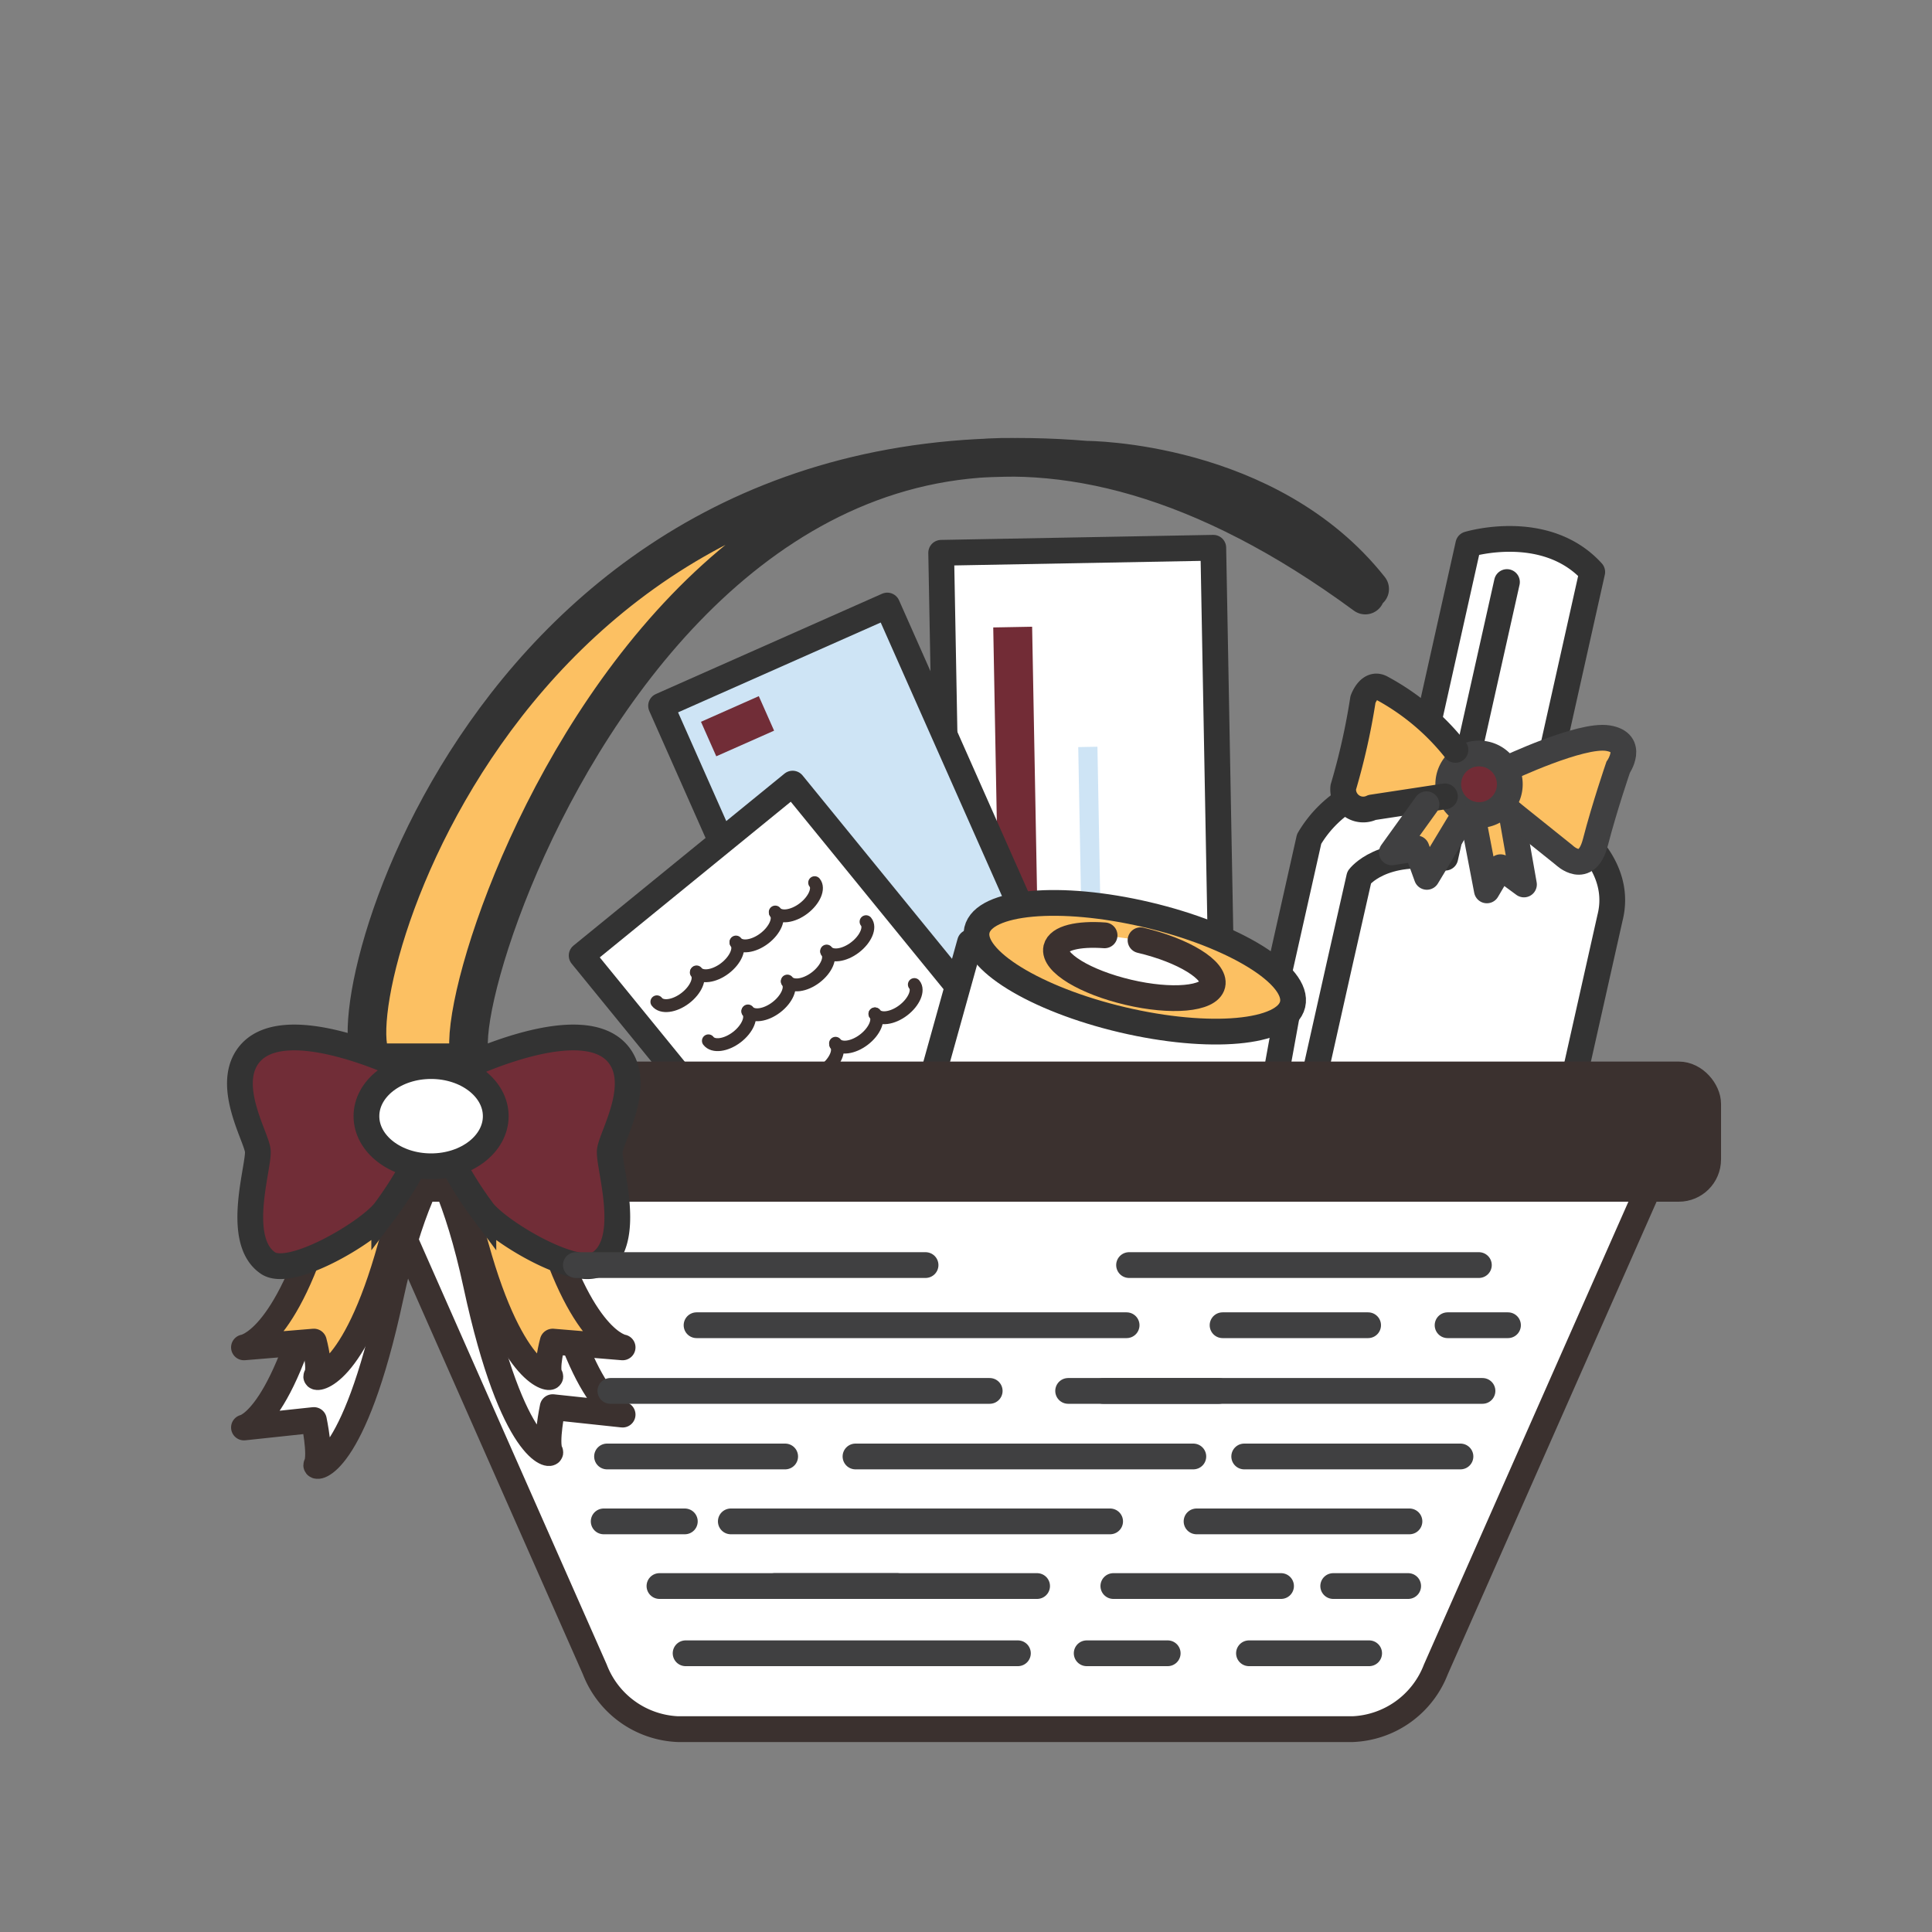 <svg xmlns="http://www.w3.org/2000/svg" viewBox="0 0 150 150"><rect x="0" y="0" width="150" height="150" fill="#808080" stroke="none"/><defs><style>.cls-1,.cls-10,.cls-14,.cls-3,.cls-7,.cls-8{fill:none;}.cls-16,.cls-17,.cls-19,.cls-2,.cls-22,.cls-5{fill:#fff;}.cls-12,.cls-15,.cls-2,.cls-21,.cls-22,.cls-3,.cls-9{stroke:#333;}.cls-12,.cls-14,.cls-15,.cls-16,.cls-2,.cls-3,.cls-7,.cls-9{stroke-linecap:round;}.cls-12,.cls-15,.cls-16,.cls-19,.cls-2,.cls-20,.cls-3,.cls-7,.cls-9{stroke-linejoin:round;}.cls-10,.cls-12,.cls-15,.cls-16,.cls-17,.cls-18,.cls-19,.cls-2,.cls-20,.cls-21,.cls-22,.cls-3,.cls-7,.cls-8{stroke-width:2px;}.cls-15,.cls-20,.cls-4,.cls-9{fill:#fcc062;}.cls-6{fill:#722c36;}.cls-7,.cls-8{stroke:#404041;}.cls-10,.cls-14,.cls-17,.cls-18,.cls-21,.cls-22,.cls-8{stroke-miterlimit:10;}.cls-9{stroke-width:3px;}.cls-10{stroke:#fcc062;}.cls-11,.cls-12{fill:#cee4f5;}.cls-13,.cls-21{fill:#712d37;}.cls-14,.cls-16,.cls-17,.cls-18,.cls-19,.cls-20{stroke:#3b312f;}.cls-18{fill:#3b312f;}</style></defs><title>Service 3</title><g id="Layer_2" data-name="Layer 2"><g id="Services_Icon" data-name="Services Icon"><rect class="cls-1" width="150" height="150"/><path class="cls-2" d="M93.64,100.76l8-35.62a9.13,9.13,0,0,1,8.25-4.49L114,42.26s6-1.83,9.62,2.15l-4.08,18.24s6.8,3.32,5.46,8.61L117.2,106S105.71,109.49,93.64,100.76Z"/><path class="cls-3" d="M117,45.19l-4.79,21.4c-4.95-.81-6.68,1.52-6.68,1.52L104,74.87,98.37,100"/><polyline class="cls-4" points="112.03 61.39 108.74 66.62 111.1 67.53 113.63 62.59"/><path class="cls-4" d="M112.09,61.44l-5.79,1.19c-.72.2-1.82-.59-1.58-1.29l1.89-7.9,6.45,4.94"/><path class="cls-4" d="M117.47,59.92,124,57.45c.72-.2,1.82.59,1.58,1.29L122.7,66.9l-6.1-4.38"/><path class="cls-5" d="M114.31,63.24a2.39,2.39,0,0,0,2.29-.72l.73.59,1,5.56-1.83-1.33-1,1.8-.94-4.9,1.15,4.27.74-1.39,1.53.55-1.06-4.76-2.48.75Z"/><polygon class="cls-4" points="114.5 64.23 114.35 63.66 114.39 63.65 114.5 64.23"/><polygon class="cls-4" points="117.93 67.66 116.4 67.11 115.66 68.5 114.5 64.23 114.39 63.65 116.87 62.9 117.93 67.66"/><circle class="cls-6" cx="114.94" cy="60.97" r="1.96" transform="translate(30.33 159.81) rotate(-77.38)"/><path class="cls-5" d="M116.91,59.71a2.39,2.39,0,1,1-1.55-1.15A2.38,2.38,0,0,1,116.91,59.71Zm-.06,1.68a2,2,0,1,0-2.34,1.48A2,2,0,0,0,116.85,61.39Z"/><path class="cls-7" d="M116.91,59.71a2.39,2.39,0,1,1-1.55-1.15A2.38,2.38,0,0,1,116.91,59.71Z"/><path class="cls-3" d="M112.18,61.83l-5.65.86a1.56,1.56,0,0,1-2.24-1.56,52.15,52.15,0,0,0,1.53-6.82s.51-1.46,1.49-.87A18.44,18.44,0,0,1,113,58.22"/><polyline class="cls-7" points="114.31 63.24 114.39 63.65 114.5 64.23 115.44 69.13 116.5 67.33 118.32 68.67 117.34 63.11"/><polyline class="cls-7" points="110.75 62.44 108.06 66.18 109.98 65.87 110.78 68.08 113.28 63.93"/><path class="cls-8" d="M116.91,59.72h0c.16-.07,5.82-2.75,7.93-2.41s.79,2.27.79,2.27-1.06,3.09-1.76,5.8-2.44,1-2.44,1l-4.09-3.28-.73-.59"/><path class="cls-9" d="M106,46.2C55.44,9,32.89,80.63,36.81,82.51H29.18c-3.93-1.88,8.19-50.7,55.16-46.78,0,0,14.09,0,22,10"/><polyline class="cls-10" points="78.23 89.44 82.17 85.45 86.38 89.61"/><rect class="cls-2" x="73.59" y="42.71" width="21.13" height="55.31" transform="translate(169.59 139.17) rotate(178.94)"/><rect class="cls-6" x="77.49" y="48.67" width="3.02" height="40.46" transform="translate(159.26 136.34) rotate(178.94)"/><rect class="cls-11" x="83.9" y="57.99" width="1.49" height="20.96" transform="translate(170.55 135.36) rotate(178.94)"/><rect class="cls-12" x="58.19" y="49.28" width="19.21" height="37.98" transform="translate(157.45 103.2) rotate(156.09)"/><rect class="cls-13" x="54.81" y="54.93" width="4.91" height="2.93" transform="translate(132.47 84.73) rotate(156.09)"/><rect class="cls-2" x="54.79" y="63.23" width="21.13" height="37.98" transform="translate(167.95 104.68) rotate(140.82)"/><path class="cls-14" d="M60.19,70.81c.37.49,1.36.36,2.2-.28s1.23-1.56.86-2"/><path class="cls-14" d="M57.14,73.14c.37.49,1.36.36,2.2-.28s1.23-1.56.86-2"/><path class="cls-14" d="M54.08,75.46c.37.49,1.36.36,2.2-.28s1.23-1.56.86-2"/><path class="cls-14" d="M51,77.78c.37.49,1.36.36,2.2-.28s1.23-1.56.86-2"/><path class="cls-14" d="M64.18,73.84c.37.49,1.36.36,2.2-.28s1.23-1.56.86-2"/><path class="cls-14" d="M61.13,76.17c.37.49,1.36.36,2.2-.28s1.23-1.56.86-2"/><path class="cls-14" d="M58.07,78.49c.37.49,1.36.36,2.2-.28s1.23-1.56.86-2"/><path class="cls-14" d="M55,80.81c.37.49,1.36.36,2.2-.28s1.23-1.56.86-2"/><path class="cls-14" d="M67.93,78.72c.37.49,1.36.36,2.2-.28s1.23-1.56.86-2"/><path class="cls-14" d="M64.87,81c.37.49,1.36.36,2.2-.28s1.23-1.56.86-2"/><path class="cls-14" d="M61.82,83.37c.37.49,1.36.36,2.2-.28s1.23-1.56.86-2"/><path class="cls-14" d="M58.76,85.69c.37.49,1.36.36,2.2-.28s1.23-1.56.86-2"/><path class="cls-14" d="M70,86.52c.37.49,1.36.36,2.2-.28s1.23-1.56.86-2"/><path class="cls-14" d="M67,88.84c.37.49,1.36.36,2.2-.28s1.23-1.56.86-2"/><path class="cls-14" d="M63.93,91.17c.37.49,1.36.36,2.2-.28s1.23-1.56.86-2"/><polyline class="cls-2" points="98.8 84.91 99.92 78.75 75.31 73.16 72.22 84.25"/><ellipse class="cls-15" cx="88.1" cy="75.1" rx="4.19" ry="12.59" transform="translate(-5.19 143.64) rotate(-76.75)"/><path class="cls-16" d="M88.55,73c3.35.79,5.85,2.33,5.59,3.45s-3.19,1.38-6.54.59S81.75,74.74,82,73.62c.19-.79,1.71-1.15,3.76-1"/><path class="cls-17" d="M128.18,91.81l-16.7,37.8a7.24,7.24,0,0,1-6.45,4.64H52.63a7.24,7.24,0,0,1-6.45-4.64l-16.7-37.8"/><rect class="cls-18" x="27.01" y="83.42" width="105.61" height="8.88" rx="2.28" ry="2.28"/><path class="cls-19" d="M35.42,84.91s3.88-2.32,6.75,11,6.17,13.92,6.17,13.92l-5.43-.58s-.58,2.77-.19,3.48c.19.35-2.89.35-5.76-13S29.8,85.83,29.8,85.83l5.31-.76Z"/><path class="cls-19" d="M31.86,84.91s-3.88-1.33-6.75,12-6.17,13.92-6.17,13.92l5.43-.58s.58,2.77.19,3.48c-.19.35,2.89.35,5.76-13s7.16-13.92,7.16-13.92l-5.31-2.73Z"/><path class="cls-20" d="M35.42,83.77s3.88-.27,6.75,10.06,6.17,10.78,6.17,10.78l-5.43-.45s-.58,2.14-.19,2.69c.19.27-2.89.27-5.76-10.06S29.8,86,29.8,86l5.31-2.12Z"/><path class="cls-20" d="M31.86,83.77S28,83.5,25.11,93.83s-6.17,10.78-6.17,10.78l5.43-.45s.58,2.14.19,2.69c-.19.27,2.89.27,5.76-10.06S37.48,86,37.48,86l-5.31-2.12Z"/><path class="cls-21" d="M31.83,83.1s-10-5-12.65-1c-1.56,2.36.66,6.07.83,7.2s-1.86,7,.82,8.78c1.77,1.14,7.63-2.33,9-4a28.07,28.07,0,0,0,3-5"/><path class="cls-1" d="M30.39,80.05S26.11,77.38,25,77.2"/><path class="cls-21" d="M35.53,83.1s10-5,12.65-1c1.56,2.36-.66,6.07-.83,7.2s1.86,7-.82,8.78c-1.77,1.14-7.63-2.33-9-4a28.07,28.07,0,0,1-3-5"/><ellipse class="cls-22" cx="33.47" cy="86.66" rx="5.02" ry="3.89"/><line class="cls-7" x1="44.71" y1="98.22" x2="71.86" y2="98.22"/><line class="cls-7" x1="54.08" y1="102.89" x2="87.47" y2="102.89"/><line class="cls-7" x1="76.84" y1="107.99" x2="47.39" y2="107.99"/><line class="cls-7" x1="82.93" y1="107.99" x2="94.63" y2="107.99"/><line class="cls-7" x1="92.65" y1="113.08" x2="66.42" y2="113.08"/><line class="cls-7" x1="60.96" y1="113.08" x2="47.13" y2="113.08"/><line class="cls-7" x1="86.19" y1="118.12" x2="56.74" y2="118.12"/><line class="cls-7" x1="86.44" y1="123.14" x2="99.46" y2="123.14"/><line class="cls-7" x1="60.15" y1="123.14" x2="80.52" y2="123.14"/><line class="cls-7" x1="79.03" y1="128.36" x2="53.23" y2="128.36"/><line class="cls-7" x1="84.37" y1="128.36" x2="90.66" y2="128.36"/><line class="cls-7" x1="114.82" y1="98.22" x2="87.66" y2="98.22"/><line class="cls-7" x1="85.65" y1="107.99" x2="115.1" y2="107.99"/><line class="cls-7" x1="96.6" y1="113.08" x2="113.39" y2="113.08"/><line class="cls-7" x1="92.9" y1="118.12" x2="109.43" y2="118.12"/><line class="cls-7" x1="96.97" y1="128.36" x2="106.3" y2="128.36"/><path class="cls-7" d="M98,128.36"/><path class="cls-7" d="M80.5,128.36"/><line class="cls-7" x1="94.92" y1="102.89" x2="106.22" y2="102.89"/><line class="cls-7" x1="103.51" y1="123.14" x2="109.33" y2="123.14"/><line class="cls-7" x1="51.2" y1="123.14" x2="69.66" y2="123.14"/><line class="cls-7" x1="53.17" y1="118.12" x2="46.87" y2="118.12"/><line class="cls-7" x1="112.39" y1="102.89" x2="117.08" y2="102.89"/></g></g></svg>